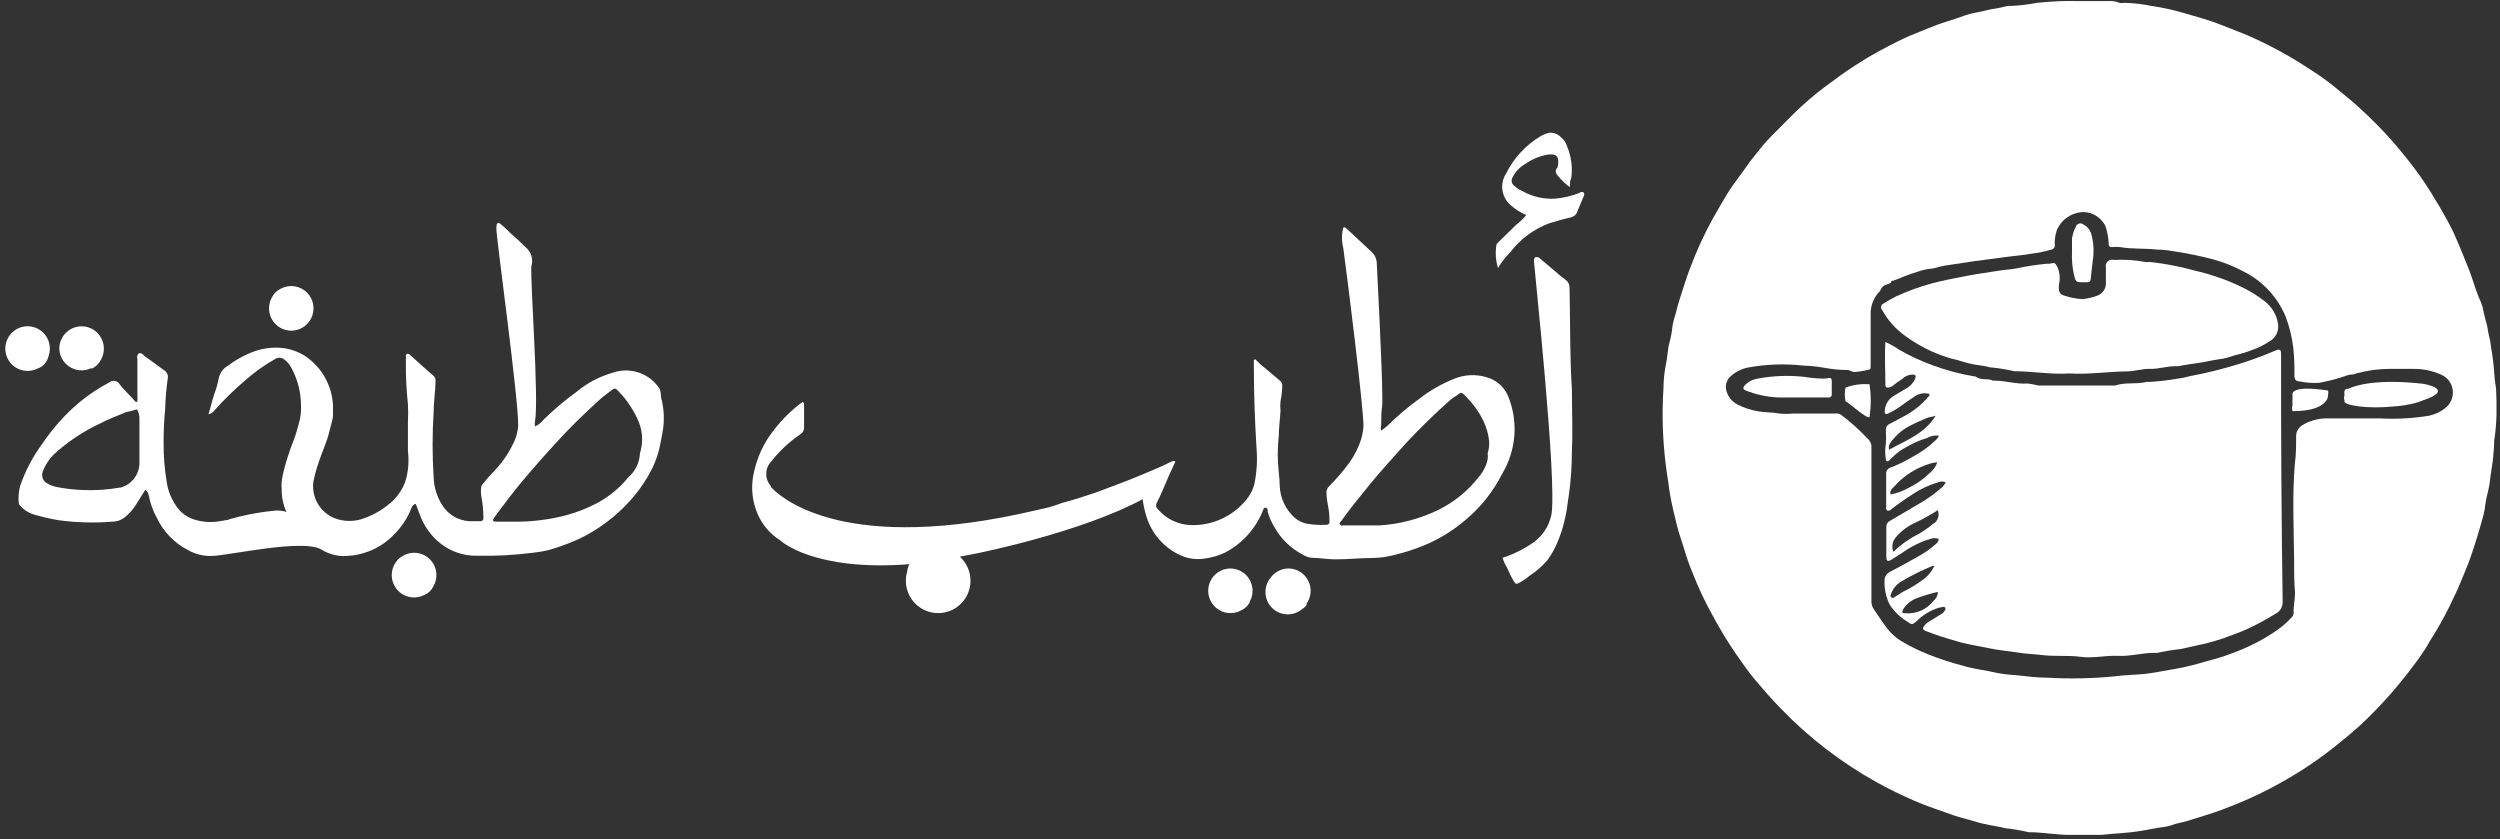 <?xml version="1.0" encoding="UTF-8" standalone="no"?>
<svg width="271px" height="91px" viewBox="0 0 271 91" version="1.1" xmlns="http://www.w3.org/2000/svg" xmlns:xlink="http://www.w3.org/1999/xlink">
    <rect x="0" y="0" width="271" height="91" fill="#333333" stroke="none"/>
    <!-- Generator: Sketch 41.2 (35397) - http://www.bohemiancoding.com/sketch -->
    <title>logo-atyabtabkha copy</title>
    <desc>Created with Sketch.</desc>
    <defs></defs>
    <g id="diwanee-corp-" stroke="none" stroke-width="1" fill="none" fill-rule="evenodd">
        <g id="Desktop-HD-Copy" transform="translate(-586, -2789)" fill="#FFFFFF">
            <g id="logo-atyabtabkha-copy" transform="translate(586, 2789)">
                <g id="Calque_1">
                    <path d="M270.575,42.133 C270.473,41.569 270.405,41 270.371,40.429 C270.311,39.497 270.197,38.57 270.031,37.652 C269.999,37.231 269.924,36.814 269.81,36.408 C269.674,35.914 269.657,35.386 269.504,34.926 C269.351,34.466 269.232,33.819 269.096,33.222 C268.971,32.845 268.823,32.475 268.654,32.115 C268.28,31.195 268.025,30.224 267.668,29.304 C267.124,27.924 266.563,26.544 265.968,25.215 C265.492,24.244 264.982,23.307 264.438,22.387 C263.894,21.467 263.095,20.155 262.347,19.099 C261.599,18.042 260.443,16.577 259.406,15.384 C258.293,14.123 257.113,12.923 255.87,11.79 C255.156,11.108 254.374,10.495 253.609,9.864 C252.858,9.228 252.075,8.631 251.263,8.076 C250.192,7.377 249.138,6.679 248.033,6.048 C246.72,5.293 245.37,4.605 243.987,3.987 C242.899,3.51 241.777,3.101 240.672,2.658 C239.567,2.215 238.071,1.789 236.745,1.414 C235.597,1.077 234.427,0.82 233.243,0.647 C232.263,0.445 231.268,0.331 230.268,0.307 C230.1,0.348 229.926,0.348 229.758,0.307 C229.365,0.145 228.94,0.081 228.517,0.119 L225.457,0.119 C223.908,0.079 222.357,0.141 220.816,0.307 C219.857,0.495 218.885,0.609 217.909,0.647 C217.808,0.632 217.704,0.632 217.603,0.647 C216.994,0.812 216.375,0.937 215.75,1.022 C215.206,1.141 214.645,1.295 214.05,1.397 C213.68,1.463 213.316,1.56 212.962,1.687 C211.755,2.147 210.497,2.453 209.307,2.947 C208.525,3.288 207.709,3.578 206.927,3.919 C206.145,4.259 205.346,4.668 204.564,5.077 C203.374,5.69 202.201,6.372 201.079,7.104 C199.957,7.837 198.937,8.57 197.9,9.353 C196.702,10.246 195.566,11.219 194.5,12.267 C193.837,12.948 193.157,13.596 192.494,14.277 C191.889,14.86 191.322,15.48 190.794,16.134 C190.301,16.781 189.757,17.395 189.298,18.076 C188.839,18.758 188.142,19.627 187.598,20.444 C187.054,21.262 186.714,21.91 186.272,22.642 C185.299,24.281 184.447,25.99 183.722,27.753 C183.314,28.741 182.94,29.73 182.617,30.752 C182.294,31.774 181.903,32.881 181.648,33.972 C181.504,34.395 181.39,34.827 181.308,35.267 C181.249,35.9 181.136,36.527 180.968,37.141 C180.764,37.907 180.764,38.691 180.594,39.458 C180.42,40.31 180.329,41.177 180.322,42.047 C180.113,45.256 180.256,48.478 180.747,51.656 C180.866,52.304 180.917,52.968 181.036,53.616 C181.223,54.706 181.495,55.779 181.75,56.836 C182.005,57.892 182.362,58.812 182.651,59.8 C182.913,60.662 183.219,61.509 183.569,62.339 C184.151,63.806 184.827,65.234 185.592,66.615 C186.398,68.129 187.29,69.597 188.261,71.01 C188.89,71.896 189.519,72.816 190.216,73.651 C190.913,74.486 192.052,75.798 193.038,76.803 C196.085,79.968 199.586,82.661 203.425,84.793 C204.768,85.543 206.145,86.207 207.556,86.821 C208.27,87.127 208.984,87.4 209.715,87.656 L211.84,88.405 C212.52,88.644 213.234,88.78 213.914,89.001 C214.472,89.178 215.039,89.32 215.614,89.427 C216.209,89.547 216.838,89.632 217.399,89.785 C218.241,89.87 219.076,90.013 219.898,90.211 C221.598,90.211 223.111,90.552 224.726,90.501 L227.786,90.501 C229.231,90.33 230.71,90.313 232.138,90.058 L234.127,89.7 C234.548,89.666 234.964,89.586 235.368,89.461 C235.946,89.223 236.541,89.172 237.068,89.001 C238.071,88.695 239.091,88.388 240.094,88.047 C241.097,87.707 242.542,87.127 243.749,86.599 C245.282,85.912 246.774,85.138 248.22,84.282 C249.95,83.269 251.604,82.131 253.167,80.875 C254.034,80.176 254.867,79.495 255.734,78.728 C257.658,76.941 259.432,74.998 261.038,72.919 C261.871,71.828 262.738,70.721 263.384,69.511 C264.17,68.293 264.886,67.03 265.526,65.729 C265.934,64.86 266.359,64.025 266.733,63.105 C267.107,62.185 267.498,61.299 267.821,60.362 C268.263,59.084 268.671,57.79 269.028,56.478 C269.169,56.038 269.277,55.588 269.351,55.132 C269.423,54.499 269.542,53.873 269.708,53.258 C269.912,52.474 269.929,51.673 270.082,50.873 C270.251,49.847 270.347,48.811 270.371,47.772 C270.677,45.847 270.66,44.041 270.575,42.133 L270.575,42.133 Z M265.016,44.279 C264.514,44.662 263.933,44.93 263.316,45.063 C261.553,45.354 259.763,45.451 257.978,45.353 L252.096,45.353 C251.221,45.374 250.366,45.62 249.614,46.068 C249.176,46.305 248.902,46.762 248.9,47.261 C248.9,48.266 248.9,49.271 248.764,50.259 C248.475,53.667 248.645,57.074 248.679,60.481 C248.679,61.759 248.679,63.037 248.781,64.298 C248.781,65.03 248.594,65.729 248.628,66.461 C248.617,66.651 248.532,66.829 248.39,66.956 C247.772,67.608 247.076,68.181 246.316,68.659 C245.437,69.228 244.517,69.73 243.562,70.159 C242.797,70.516 242.015,70.789 241.233,71.079 C240.451,71.368 239.244,71.641 238.258,71.947 C237.218,72.237 236.162,72.464 235.096,72.629 C234.229,72.782 233.396,72.953 232.461,73.055 C231.526,73.157 230.336,73.157 229.299,73.31 C226.864,73.55 224.415,73.601 221.972,73.464 C220.816,73.464 219.643,73.31 218.572,73.191 C217.882,73.157 217.195,73.078 216.515,72.953 C215.274,72.646 213.999,72.544 212.792,72.169 C211.487,71.827 210.204,71.406 208.95,70.908 C207.945,70.501 206.974,70.017 206.043,69.46 C205.469,69.096 204.963,68.635 204.547,68.097 C204.037,67.433 203.595,66.717 203.119,66.036 C202.939,65.777 202.849,65.465 202.864,65.15 L202.864,61.112 L202.864,48.3 C202.805,47.962 202.624,47.659 202.354,47.448 C201.496,46.542 200.564,45.71 199.566,44.961 C199.37,44.834 199.133,44.785 198.903,44.824 L194.432,44.824 C193.901,44.877 193.365,44.877 192.834,44.824 C192.086,44.671 191.304,44.722 190.573,44.586 C189.785,44.456 189.022,44.203 188.312,43.836 C187.69,43.503 187.248,42.91 187.105,42.218 C187.007,41.658 187.222,41.089 187.666,40.736 C188.191,40.273 188.831,39.961 189.519,39.833 C191.488,39.476 193.498,39.408 195.486,39.628 C196.25,39.654 197.011,39.734 197.764,39.867 C198.577,40.022 199.402,40.102 200.229,40.105 C200.518,40.105 200.722,40.31 201.011,40.327 C201.539,40.289 202.062,40.204 202.575,40.071 C202.779,40.071 202.762,39.884 202.779,39.73 L202.779,37.43 L202.779,34.023 C202.764,33.08 203.14,32.174 203.816,31.519 C203.934,31.133 204.267,30.853 204.666,30.803 L204.972,30.65 C204.97,30.581 205,30.515 205.054,30.472 C205.107,30.428 205.177,30.412 205.244,30.428 C206.077,30.104 206.944,29.73 207.76,29.491 C208.218,29.327 208.69,29.208 209.171,29.133 C209.698,29.133 210.191,28.895 210.718,28.81 L213.982,28.316 L217.076,27.907 C218.13,27.753 219.184,27.685 220.221,27.498 C220.97,27.41 221.709,27.256 222.431,27.038 C222.639,26.98 222.771,26.775 222.737,26.561 C222.706,25.981 222.793,25.402 222.992,24.857 C223.474,23.831 224.452,23.128 225.576,23 C226.472,22.92 227.347,23.298 227.905,24.005 C228.117,24.242 228.263,24.529 228.33,24.84 C228.474,25.351 228.559,25.877 228.585,26.407 C228.557,26.513 228.587,26.625 228.664,26.703 C228.742,26.78 228.854,26.81 228.959,26.782 C229.236,26.757 229.515,26.757 229.792,26.782 C231.135,27.021 232.495,26.901 233.838,27.055 C234.552,27.055 235.283,27.174 235.98,27.293 C237.273,27.495 238.556,27.763 239.822,28.094 C241.003,28.41 242.144,28.862 243.222,29.44 C245.268,30.468 246.878,32.197 247.761,34.313 C248.177,35.41 248.456,36.554 248.594,37.72 C248.695,38.693 248.735,39.672 248.713,40.65 C248.713,41.076 248.798,41.298 249.189,41.332 C249.909,41.485 250.647,41.542 251.382,41.502 C252.462,41.303 253.525,41.018 254.561,40.65 C254.833,40.565 255.105,40.65 255.377,40.497 C256.561,40.164 257.785,39.992 259.015,39.986 L261.701,39.986 C262.696,39.989 263.68,40.198 264.591,40.599 C265.302,40.894 265.796,41.552 265.881,42.318 C265.966,43.084 265.628,43.836 264.999,44.279 L265.016,44.279 Z" id="Shape"></path>
                    <path d="M71.539,42.201 C70.464,40.485 68.351,39.736 66.439,40.395 C64.987,40.807 63.637,41.521 62.478,42.49 C61.207,43.408 60.007,44.422 58.891,45.523 C58.656,45.83 58.346,46.071 57.99,46.221 C57.961,46.047 57.961,45.868 57.99,45.693 C58.432,43.274 57.48,30.718 57.599,28.844 C57.808,28.185 57.638,27.465 57.157,26.97 L57.055,26.867 C56.613,26.476 56.222,26.033 55.763,25.658 C55.304,25.283 54.794,24.687 54.25,24.278 L54.25,24.278 C54.206,24.23 54.154,24.19 54.097,24.159 L54.097,24.159 C53.961,24.159 53.791,24.159 53.808,24.806 C53.808,25.879 56.239,43.427 56.171,46.187 C56.127,46.702 56.006,47.207 55.814,47.687 C55.284,48.915 54.542,50.04 53.621,51.009 C53.15,51.482 52.707,51.983 52.295,52.508 C52.212,52.596 52.163,52.711 52.159,52.832 C52.118,53.126 52.118,53.424 52.159,53.718 C52.319,54.491 52.399,55.279 52.397,56.069 C52.431,56.186 52.4,56.312 52.316,56.4 C52.232,56.488 52.107,56.524 51.989,56.495 L50.833,56.495 C49.661,56.413 48.596,55.782 47.96,54.791 C47.37,53.881 47.041,52.826 47.008,51.741 C46.855,49.382 46.855,47.014 47.008,44.654 C47.008,43.547 47.195,42.456 47.212,41.349 C47.25,41.12 47.167,40.887 46.991,40.736 C46.124,40.003 45.291,39.219 44.441,38.47 C44.358,38.371 44.225,38.33 44.101,38.367 C44.009,38.425 43.967,38.536 43.999,38.64 L43.999,39.219 C43.981,40.75 44.054,42.28 44.22,43.802 C44.256,44.46 44.256,45.12 44.22,45.779 L44.22,48.913 C44.364,50.059 44.253,51.223 43.897,52.321 C43.618,53.03 43.196,53.674 42.656,54.212 C41.774,55.06 40.727,55.716 39.579,56.137 C38.49,56.584 37.268,56.584 36.179,56.137 C34.657,55.475 33.756,53.884 33.969,52.236 C34.109,51.512 34.302,50.801 34.547,50.106 C34.904,48.981 35.448,47.925 35.72,46.699 C35.839,46.187 36.009,45.693 36.094,45.182 L36.094,44.927 L36.094,44.739 L36.094,44.739 L36.094,44.603 L36.094,44.603 C36.216,42.16 35.022,39.839 32.966,38.521 L32.966,38.521 C32.327,38.141 31.624,37.881 30.892,37.754 C29.524,37.559 28.128,37.773 26.88,38.367 C26.119,38.702 25.4,39.125 24.738,39.628 C24.22,39.908 23.848,40.399 23.718,40.974 C23.61,41.555 23.45,42.125 23.242,42.678 C22.987,43.41 22.834,44.177 22.596,44.91 C22.866,44.855 23.104,44.696 23.259,44.467 C24.316,43.288 25.452,42.184 26.659,41.161 C27.629,40.313 28.683,39.565 29.804,38.93 C30.143,38.695 30.602,38.738 30.892,39.032 C31.136,39.226 31.343,39.463 31.504,39.73 C32.219,40.982 32.605,42.395 32.626,43.836 C32.664,44.408 32.618,44.982 32.49,45.54 C32.269,46.358 32.048,47.244 31.742,47.959 C31.358,48.944 31.034,49.951 30.773,50.975 C30.664,51.377 30.585,51.787 30.535,52.201 L30.535,52.201 C30.508,52.473 30.508,52.747 30.535,53.019 C30.52,53.87 30.694,54.714 31.045,55.49 C30.628,55.358 30.188,55.312 29.753,55.353 L29.753,55.353 C28.067,55.52 26.4,55.84 24.772,56.307 L24.942,56.307 L23.769,56.512 C22.889,56.654 21.989,56.595 21.134,56.341 C20.48,56.155 19.892,55.789 19.434,55.285 C18.66,54.361 18.175,53.23 18.04,52.031 C17.834,50.747 17.732,49.448 17.734,48.147 C17.725,46.872 17.782,45.599 17.904,44.33 C17.932,43.247 18.022,42.166 18.176,41.093 C18.283,40.691 18.09,40.27 17.717,40.088 C17.02,39.577 16.323,39.049 15.609,38.555 C15.503,38.368 15.296,38.261 15.082,38.282 C14.881,38.423 14.803,38.684 14.895,38.913 L14.895,42.882 C14.91,43.052 14.91,43.223 14.895,43.393 C14.895,43.615 14.725,43.649 14.555,43.393 C14.045,42.814 13.467,42.303 12.991,41.69 C12.886,41.485 12.692,41.34 12.467,41.297 C12.241,41.254 12.008,41.317 11.835,41.468 C10.44,42.198 9.144,43.103 7.976,44.16 C6.691,45.339 5.55,46.665 4.576,48.113 C3.55,49.504 2.742,51.043 2.179,52.679 C2.029,53.274 1.977,53.89 2.026,54.501 C2.039,54.627 2.1,54.743 2.196,54.825 C2.566,55.256 3.049,55.575 3.59,55.745 C4.499,56.019 5.425,56.236 6.361,56.393 C8.299,56.653 10.26,56.705 12.209,56.546 C12.655,56.541 13.088,56.398 13.45,56.137 C14.004,55.707 14.471,55.175 14.827,54.57 C15.116,54.076 15.439,53.599 15.762,53.087 C15.965,53.254 16.098,53.491 16.136,53.752 C16.294,54.575 16.581,55.369 16.986,56.103 C17.697,57.624 18.893,58.865 20.386,59.63 C21.181,60.084 22.089,60.303 23.004,60.26 L23.004,60.26 C24.619,60.26 33.017,58.318 34.904,59.613 C35.833,60.171 36.927,60.388 37.998,60.226 L38.117,60.226 C38.614,60.167 39.104,60.059 39.579,59.902 L39.579,59.902 C40.803,59.518 41.905,58.819 42.775,57.875 C43.576,57.07 44.201,56.107 44.611,55.047 C44.667,54.827 44.847,54.66 45.07,54.621 C45.257,55.115 45.427,55.592 45.614,56.052 C45.996,56.994 46.576,57.842 47.314,58.539 C48.518,59.682 50.128,60.295 51.785,60.243 C53.785,60.281 55.785,60.172 57.769,59.919 C58.342,59.861 58.91,59.765 59.469,59.63 C60.633,59.298 61.77,58.876 62.869,58.369 C64.574,57.539 66.136,56.441 67.493,55.115 C68.617,54.033 69.579,52.793 70.349,51.435 C70.823,50.619 71.183,49.742 71.42,48.828 C71.59,48.198 71.675,47.533 71.811,46.903 C72.052,45.63 71.999,44.319 71.658,43.07 C71.656,42.776 71.616,42.484 71.539,42.201 L71.539,42.201 Z M13.025,52.849 C11.712,53.082 10.379,53.173 9.047,53.121 C8.053,53.09 7.064,52.976 6.089,52.781 C5.76,52.713 5.444,52.592 5.154,52.423 C4.66,52.185 4.437,51.603 4.644,51.094 C4.902,50.419 5.296,49.805 5.8,49.288 C7.315,47.897 9.036,46.748 10.9,45.881 C11.801,45.404 12.753,45.063 13.688,44.671 C14.024,44.616 14.354,44.53 14.674,44.416 C14.81,44.33 14.895,44.416 14.963,44.586 C15.073,44.862 15.125,45.158 15.116,45.455 L15.116,47.942 L15.116,47.942 L15.116,50.242 C15.085,51.488 14.23,52.561 13.025,52.866 L13.025,52.849 Z M69.363,49.152 C69.357,49.191 69.357,49.232 69.363,49.271 C69.288,50.221 68.842,51.103 68.122,51.724 C67.186,52.879 66.03,53.834 64.722,54.536 C63.684,55.085 62.59,55.519 61.458,55.83 C59.49,56.353 57.458,56.594 55.423,56.546 L53.723,56.546 C53.434,56.546 53.366,56.427 53.519,56.188 C53.672,55.95 54.165,55.302 54.488,54.876 C56.188,52.559 58.126,50.361 60.081,48.215 C61.611,46.511 63.26,44.91 64.943,43.376 C65.351,43.001 65.81,42.678 66.252,42.337 C66.694,41.996 66.728,42.099 67.051,42.422 C68.009,43.401 68.766,44.559 69.278,45.83 C69.685,46.895 69.716,48.067 69.363,49.152 L69.363,49.152 Z" id="Shape"></path>
                    <path d="M170.139,31.229 C170.155,30.863 169.982,30.515 169.68,30.309 C169.296,30.028 168.927,29.727 168.575,29.406 C167.997,28.895 167.368,28.401 166.773,27.89 L166.637,27.89 C166.637,27.89 166.263,27.719 166.28,28.316 C166.297,28.912 168.83,52.372 168.167,55.83 C168.091,56.169 167.983,56.5 167.844,56.819 C167.496,57.589 166.958,58.257 166.28,58.761 C165.24,59.499 164.093,60.074 162.88,60.464 C162.998,60.847 163.164,61.213 163.373,61.555 C163.574,62.055 163.813,62.539 164.087,63.003 C164.342,63.344 164.325,63.344 164.699,63.173 C165.086,62.96 165.45,62.709 165.787,62.424 C166.514,61.949 167.172,61.376 167.742,60.72 C168.127,60.187 168.457,59.616 168.728,59.016 C169.172,58.017 169.503,56.972 169.714,55.899 C169.884,55.166 169.935,54.382 170.071,53.633 C170.283,52.074 170.391,50.503 170.394,48.93 C170.496,46.699 170.394,44.467 170.394,42.235 C170.156,38.521 170.224,34.875 170.139,31.229 L170.139,31.229 Z" id="Shape"></path>
                    <path d="M171.363,20.819 C171.303,20.848 171.246,20.882 171.193,20.921 C170.343,21.254 169.45,21.46 168.541,21.535 C167.307,21.601 166.08,21.312 165.005,20.7 C164.662,20.558 164.35,20.349 164.087,20.087 C163.848,19.877 163.791,19.527 163.951,19.252 C164.262,18.607 164.767,18.076 165.396,17.736 C166.1,17.247 166.9,16.916 167.742,16.764 C168.966,16.594 169.017,17.173 168.847,18.127 C168.422,18.587 168.728,18.894 169.034,19.235 C169.371,19.63 169.753,19.985 170.173,20.291 C170.173,19.916 170.173,19.593 170.326,19.303 C170.483,18.148 170.33,16.972 169.884,15.896 C169.766,15.485 169.522,15.121 169.187,14.856 C168.862,14.515 168.397,14.345 167.929,14.396 C167.6,14.471 167.284,14.598 166.994,14.771 C165.381,15.731 164.082,17.14 163.254,18.826 C162.548,19.926 162.758,21.38 163.747,22.233 C164.247,22.687 164.822,23.05 165.447,23.307 C165.128,23.701 164.762,24.056 164.359,24.363 L162.234,26.441 C162.069,27.31 162.122,28.205 162.387,29.048 C162.755,28.426 163.201,27.854 163.713,27.344 C164.792,25.919 166.255,24.831 167.929,24.21 C168.694,23.988 169.459,23.733 170.224,23.579 C170.57,23.523 170.858,23.281 170.972,22.949 C171.21,22.387 171.448,21.841 171.686,21.245 C171.746,21.134 171.746,20.999 171.686,20.887 C171.596,20.813 171.475,20.788 171.363,20.819 L171.363,20.819 Z" id="Shape"></path>
                    <path d="M247.268,38.742 L247.268,38.35 C247.268,37.89 247.098,37.805 246.673,37.993 C245.265,38.599 243.824,39.122 242.355,39.56 C240.734,40.05 239.088,40.453 237.425,40.77 C236.917,40.905 236.4,41.008 235.878,41.076 C234.916,41.24 233.945,41.348 232.971,41.4 C232.87,41.384 232.766,41.384 232.665,41.4 C231.577,41.69 230.421,41.4 229.265,41.792 L220.969,41.792 C220.582,41.697 220.191,41.623 219.796,41.57 C218.606,41.673 217.433,41.264 216.243,41.264 L216.056,41.264 C215.461,40.974 214.73,41.264 214.152,40.821 C212.562,40.57 211.002,40.159 209.494,39.594 C208.226,39.14 207.003,38.57 205.839,37.89 C205.379,37.572 204.889,37.298 204.377,37.073 L204.377,37.073 C204.275,38.623 204.377,40.19 204.377,41.741 C204.368,41.825 204.402,41.908 204.466,41.963 C204.531,42.018 204.619,42.036 204.7,42.013 C204.887,41.989 205.064,41.912 205.21,41.792 C205.517,41.538 205.841,41.305 206.179,41.093 C206.483,40.791 206.89,40.614 207.318,40.599 C207.658,40.599 207.709,40.719 207.607,41.059 C207.372,41.562 206.969,41.966 206.468,42.201 C206.043,42.473 205.601,42.712 205.176,42.984 C204.614,43.365 204.286,44.009 204.309,44.688 C204.302,44.743 204.322,44.797 204.363,44.834 C204.403,44.872 204.459,44.887 204.513,44.876 C204.617,44.858 204.716,44.817 204.802,44.756 C205.754,44.33 206.502,43.632 207.437,43.053 C207.916,42.671 208.546,42.539 209.137,42.695 C209.178,42.835 209.114,42.985 208.984,43.053 C208.287,43.87 207.446,44.552 206.502,45.063 C205.941,45.387 205.363,45.659 204.802,45.966 C204.547,46.082 204.395,46.351 204.428,46.63 C204.461,47.118 204.461,47.608 204.428,48.096 C204.333,48.659 204.333,49.235 204.428,49.799 C204.428,50.021 204.615,50.072 204.785,49.919 L205.057,49.646 C205.553,49.142 206.127,48.722 206.757,48.402 C207.427,48.014 208.14,47.705 208.882,47.482 C209.272,47.254 209.727,47.164 210.174,47.227 C210.106,47.404 209.995,47.562 209.851,47.687 C209.081,48.436 208.204,49.068 207.25,49.561 C206.514,50.004 205.74,50.38 204.938,50.685 C204.626,50.775 204.424,51.078 204.462,51.401 L204.462,54.927 C204.414,55.072 204.454,55.231 204.564,55.336 C204.73,55.395 204.915,55.34 205.023,55.2 C205.816,54.587 206.627,54.019 207.454,53.496 C208.264,52.968 209.146,52.561 210.072,52.287 C210.342,52.165 210.652,52.165 210.922,52.287 C210.826,52.458 210.712,52.618 210.582,52.764 C209.908,53.369 209.179,53.911 208.406,54.382 L204.87,56.461 C204.615,56.58 204.46,56.844 204.479,57.125 L204.479,60.328 C204.479,60.856 204.632,60.924 205.091,60.635 L206.366,59.817 C207.241,59.198 208.212,58.726 209.239,58.42 C209.536,58.312 209.86,58.312 210.157,58.42 C210.144,58.639 210.031,58.84 209.851,58.965 C209.331,59.435 208.761,59.847 208.151,60.192 C207.063,60.822 205.958,61.419 204.853,61.998 C204.543,62.144 204.33,62.44 204.292,62.781 C204.226,63.754 204.425,64.726 204.87,65.593 C205.367,66.325 206.017,66.941 206.774,67.399 C207.25,67.739 207.267,67.722 207.692,67.399 C208.39,66.685 209.255,66.158 210.208,65.865 C210.429,65.865 210.718,65.678 210.854,65.865 C210.99,66.053 210.718,66.325 210.565,66.496 C210.512,66.531 210.455,66.56 210.395,66.581 C209.987,66.836 209.596,67.109 209.171,67.33 C208.932,67.468 208.723,67.654 208.559,67.876 C208.372,68.114 208.44,68.267 208.712,68.387 C209.776,68.799 210.859,69.157 211.959,69.46 C213.098,69.835 214.305,69.988 215.478,70.244 C216.651,70.499 217.722,70.567 218.878,70.755 C219.711,70.891 220.578,70.908 221.394,71.01 C222.754,71.181 224.148,71.01 225.525,71.198 C226.902,71.385 228.245,71.027 229.605,71.096 C230.965,71.164 232.291,70.738 233.651,70.772 L233.838,70.772 C234.663,70.59 235.497,70.454 236.337,70.363 L238.122,69.971 C239.071,69.775 240.007,69.525 240.927,69.221 C241.777,68.915 242.627,68.608 243.46,68.25 C244.555,67.751 245.617,67.182 246.639,66.547 C247.161,66.302 247.478,65.76 247.438,65.184 C247.313,56.518 247.257,47.704 247.268,38.742 L247.268,38.742 Z M204.768,48.76 C204.699,48.435 204.794,48.097 205.023,47.857 C205.555,47.138 206.248,46.555 207.046,46.153 C207.624,45.83 208.253,45.591 208.848,45.319 C209.171,45.165 209.528,45.216 209.834,45.046 C208.678,46.988 206.638,47.721 204.751,48.76 L204.768,48.76 Z M209.154,51.299 C208.51,51.928 207.769,52.452 206.961,52.849 C206.342,53.204 205.671,53.457 204.972,53.599 C204.802,53.462 204.972,53.036 205.278,52.798 C206.349,51.565 207.755,50.671 209.324,50.225 C209.545,50.16 209.774,50.126 210.004,50.123 C209.839,50.588 209.544,50.997 209.154,51.299 L209.154,51.299 Z M205.295,64.775 C205.205,64.831 205.089,64.821 205.01,64.75 C204.931,64.679 204.909,64.564 204.955,64.468 C205.145,63.88 205.536,63.379 206.06,63.054 C207.153,62.409 208.289,61.84 209.46,61.35 C209.533,61.336 209.608,61.336 209.681,61.35 C209.444,61.864 209.095,62.318 208.661,62.679 C207.884,63.276 207.046,63.79 206.162,64.213 L205.295,64.775 Z M209.596,65.133 C208.865,66.066 207.717,66.572 206.536,66.479 C206.162,66.479 206.128,66.359 206.332,66.001 C206.698,65.44 207.244,65.02 207.879,64.809 C208.595,64.544 209.327,64.328 210.072,64.161 C210.06,64.539 209.887,64.893 209.596,65.133 L209.596,65.133 Z M209.596,56.733 C209.072,57.189 208.502,57.588 207.896,57.926 C206.92,58.415 206.025,59.053 205.244,59.817 C205.022,59.272 205.135,58.648 205.533,58.216 C206.126,57.522 206.871,56.974 207.709,56.614 C208.521,56.233 209.305,55.794 210.055,55.302 C210.26,55.813 210.1,56.398 209.664,56.733 L209.596,56.733 Z" id="Shape"></path>
                    <path d="M206.519,36.408 C207.926,37.443 209.494,38.238 211.16,38.759 C211.5,38.879 211.857,38.93 212.197,39.032 C212.537,39.134 213.268,39.373 213.897,39.492 C214.526,39.611 215.121,39.645 215.699,39.816 C216.586,39.893 217.467,40.036 218.334,40.241 C220.323,40.241 222.312,40.616 224.318,40.48 C226.409,40.616 228.466,40.276 230.557,40.259 C231.407,40.259 232.257,39.952 233.09,39.986 C233.923,40.02 234.926,39.679 235.861,39.696 C235.963,39.706 236.065,39.706 236.167,39.696 C236.881,39.543 237.612,39.441 238.343,39.339 C239.074,39.236 239.72,39.066 240.417,38.964 C240.816,38.927 241.209,38.847 241.59,38.725 C242.338,38.453 243.137,38.333 243.885,38.027 C244.727,37.756 245.524,37.36 246.248,36.851 C246.797,36.426 247.06,35.728 246.928,35.045 C246.769,34.076 246.238,33.208 245.449,32.626 C244.656,32.007 243.795,31.481 242.882,31.059 C242.067,30.662 241.226,30.321 240.366,30.036 C239.754,29.814 239.129,29.626 238.496,29.474 C237.612,29.287 236.796,28.997 235.861,28.844 C234.934,28.649 233.998,28.501 233.056,28.401 C232.886,28.416 232.716,28.416 232.546,28.401 C231.427,28.183 230.284,28.108 229.146,28.179 C228.91,28.103 228.652,28.162 228.472,28.332 C228.291,28.502 228.218,28.757 228.279,28.997 L228.279,30.599 C228.337,31.274 227.909,31.895 227.259,32.081 C226.766,32.26 226.251,32.374 225.729,32.421 C225.123,32.388 224.523,32.279 223.944,32.098 C223.213,31.927 223.111,31.604 223.196,30.82 C223.339,30.193 223.28,29.537 223.026,28.946 C222.771,28.486 222.72,28.435 222.21,28.588 L221.904,28.588 C220.813,28.687 219.728,28.852 218.657,29.082 C218.028,29.219 217.365,29.219 216.719,29.338 C215.597,29.525 214.475,29.661 213.319,29.883 C212.163,30.104 210.667,30.377 209.358,30.735 C208.059,31.09 206.791,31.552 205.567,32.115 C205.081,32.354 204.61,32.621 204.156,32.916 C204.03,32.972 203.939,33.086 203.912,33.221 C203.885,33.356 203.925,33.497 204.02,33.597 C204.633,34.709 205.487,35.67 206.519,36.408 L206.519,36.408 Z" id="Shape"></path>
                    <path d="M197.985,41.025 C197.713,41.044 197.441,41.044 197.169,41.025 C196.599,40.998 196.031,40.936 195.469,40.838 C193.819,40.669 192.153,40.738 190.522,41.042 C189.982,41.128 189.485,41.392 189.111,41.792 C188.907,42.047 188.941,42.201 189.213,42.32 C190.367,42.782 191.592,43.042 192.834,43.087 L195.197,43.087 L198.138,43.087 C198.251,43.118 198.373,43.089 198.459,43.009 C198.546,42.929 198.585,42.811 198.563,42.695 L198.563,41.349 C198.563,40.906 198.376,40.923 197.985,41.025 L197.985,41.025 Z" id="Shape"></path>
                    <path d="M224.794,29.679 C225.032,30.564 224.947,30.599 225.865,30.599 L226.001,30.599 C226.579,30.599 226.613,30.599 226.664,29.985 C226.715,29.372 226.783,28.895 226.851,28.281 C227.012,27.293 226.954,26.281 226.681,25.317 C226.54,24.888 226.234,24.532 225.831,24.329 C225.696,24.219 225.514,24.186 225.348,24.241 C225.183,24.296 225.057,24.432 225.015,24.601 C224.807,24.989 224.669,25.41 224.607,25.845 L224.607,27.31 C224.57,28.104 224.632,28.9 224.794,29.679 L224.794,29.679 Z" id="Shape"></path>
                    <path d="M200.059,42.013 C199.948,42.507 199.948,43.019 200.059,43.513 C200.28,43.513 202.32,45.438 202.66,45.216 C202.831,44.036 202.831,42.836 202.66,41.656 C201.777,41.584 200.89,41.706 200.059,42.013 L200.059,42.013 Z" id="Shape"></path>
                    <path d="M252.368,42.337 C248.084,41.673 248.509,42.814 248.509,42.814 L248.509,42.814 L248.509,42.967 L248.509,43.155 L248.509,43.155 C248.496,43.41 248.496,43.666 248.509,43.921 C248.444,44.132 248.444,44.358 248.509,44.569 C250.719,44.569 251.688,44.041 252.096,43.513 C252.262,43.339 252.354,43.106 252.351,42.865 C252.393,42.692 252.399,42.512 252.368,42.337 L252.368,42.337 Z" id="Shape"></path>
                    <path d="M262.67,41.604 C257.672,41.042 255.36,41.758 254.527,42.15 C254.361,42.122 254.198,42.214 254.136,42.371 L254.136,42.371 C254.123,42.507 254.123,42.644 254.136,42.78 C254.136,42.78 254.136,42.78 254.136,42.899 C254.068,43.045 254.068,43.213 254.136,43.359 L254.136,43.513 C254.136,43.956 256.703,44.347 259.474,44.058 C260.249,44.012 261.017,43.892 261.769,43.7 C262.059,43.625 262.343,43.528 262.619,43.41 L262.619,43.41 C266.308,42.184 262.67,41.604 262.67,41.604 L262.67,41.604 Z" id="Shape"></path>
                    <path d="M163.441,42.848 L163.441,42.848 C162.992,41.865 162.123,41.139 161.078,40.872 C159.958,40.546 158.76,40.606 157.678,41.042 C156.299,41.586 155.005,42.327 153.836,43.24 C152.631,44.111 151.494,45.074 150.436,46.119 C150.211,46.323 149.972,46.511 149.722,46.681 C149.663,46.481 149.663,46.268 149.722,46.068 C149.722,45.336 149.722,44.603 149.841,43.87 L149.841,43.87 L149.841,43.513 L149.841,43.07 C149.841,39.764 149.263,29.287 149.246,28.588 C149.249,28.152 149.085,27.731 148.787,27.413 L148.787,27.413 L148.685,27.31 L145.982,24.789 C145.948,24.749 145.908,24.714 145.863,24.687 C145.791,24.62 145.68,24.62 145.608,24.687 L145.608,24.687 C145.427,25.402 145.427,26.152 145.608,26.867 C146.033,29.883 147.818,44.279 147.801,46.17 C147.775,46.626 147.701,47.077 147.58,47.516 C147.293,48.441 146.863,49.315 146.305,50.106 C145.624,51.036 144.874,51.913 144.061,52.73 C143.875,52.899 143.775,53.143 143.789,53.394 C143.806,53.904 143.868,54.412 143.976,54.91 C144.074,55.433 144.12,55.963 144.112,56.495 C144.137,56.601 144.106,56.713 144.031,56.792 C143.955,56.871 143.845,56.907 143.738,56.887 C143.039,56.928 142.337,56.888 141.647,56.767 C141.146,56.667 140.681,56.431 140.304,56.086 C139.345,55.207 138.776,53.98 138.723,52.679 C138.715,52.189 138.681,51.7 138.621,51.213 C138.469,49.9 138.469,48.574 138.621,47.261 C138.621,46.358 138.757,45.438 138.808,44.518 C138.768,44.178 138.768,43.835 138.808,43.496 C138.925,42.935 138.988,42.364 138.995,41.792 C139.016,41.582 138.917,41.378 138.74,41.264 C138.043,40.684 137.38,40.088 136.7,39.56 L136.054,38.93 C136.001,38.96 135.955,39 135.918,39.049 L135.918,39.628 C135.918,42.61 136.02,45.591 136.207,48.573 C136.317,49.883 136.237,51.203 135.969,52.491 C135.841,52.979 135.628,53.44 135.34,53.854 C133.896,55.841 131.569,56.988 129.118,56.921 C127.736,56.886 126.433,56.267 125.531,55.217 C125.311,55.032 125.26,54.712 125.412,54.467 C125.888,53.564 126.245,52.61 126.653,51.69 C126.874,51.213 127.078,50.736 127.299,50.276 C127.299,50.191 127.469,50.106 127.384,50.004 C127.299,49.901 127.146,50.004 127.044,50.004 C126.517,50.259 125.99,50.532 125.446,50.753 C124.358,51.213 123.27,51.69 122.165,52.116 L119.411,53.156 C118.544,53.496 117.711,53.735 116.776,54.041 C115.841,54.348 115.28,54.433 114.549,54.723 C113.995,54.921 113.427,55.075 112.849,55.183 L112.356,55.302 L111.285,55.541 L110.435,55.728 C90.749,59.902 84.357,53.667 83.575,52.798 L83.575,52.696 C82.886,51.951 82.886,50.8 83.575,50.055 C84.469,48.908 85.536,47.908 86.737,47.09 C87.015,46.93 87.179,46.627 87.162,46.307 L87.162,43.939 C87.162,43.802 87.162,43.632 87.009,43.564 C85.873,44.387 84.86,45.368 84,46.477 C83.387,47.225 82.873,48.05 82.47,48.93 C82.123,49.712 81.861,50.529 81.688,51.367 C81.378,52.844 81.538,54.381 82.147,55.762 C82.662,56.929 83.515,57.915 84.595,58.59 L84.595,58.59 C84.595,58.59 88.165,61.998 98.756,61.146 L98.756,61.146 L98.586,61.146 C98.458,61.39 98.377,61.656 98.348,61.93 C97.842,63.595 98.631,65.381 100.201,66.125 C101.772,66.869 103.65,66.347 104.613,64.898 C105.576,63.449 105.333,61.511 104.043,60.345 L106.049,59.953 L106.049,59.953 C106.049,59.953 117.184,57.721 123.865,54.11 C123.937,54.686 124.057,55.256 124.222,55.813 C124.764,57.769 126.148,59.38 127.996,60.209 C128.807,60.569 129.704,60.688 130.58,60.55 C131.371,60.446 132.14,60.216 132.858,59.868 C133.615,59.467 134.308,58.956 134.915,58.352 C135.8,57.473 136.489,56.416 136.938,55.251 C136.953,55.147 137.025,55.061 137.125,55.03 C137.255,55.029 137.371,55.111 137.414,55.234 C137.419,55.314 137.419,55.393 137.414,55.473 C137.573,56.036 137.808,56.574 138.111,57.074 C138.815,58.368 139.886,59.423 141.188,60.107 C141.488,60.294 141.824,60.416 142.174,60.464 C143.041,60.464 143.874,60.635 144.775,60.635 C146.152,60.635 147.529,60.481 148.906,60.481 C149.711,60.46 150.51,60.34 151.286,60.124 C152.311,59.873 153.317,59.549 154.295,59.153 C155.966,58.469 157.516,57.52 158.885,56.341 C160.516,54.979 161.852,53.298 162.812,51.401 L162.812,51.401 C164.382,48.817 164.616,45.634 163.441,42.848 L163.441,42.848 Z M155.961,55.251 C153.947,56.239 151.757,56.818 149.518,56.955 L147.359,56.955 L145.574,56.955 C145.495,56.991 145.403,56.983 145.332,56.933 C145.261,56.882 145.222,56.798 145.23,56.711 C145.238,56.624 145.291,56.548 145.37,56.512 C146.339,55.132 147.41,53.837 148.464,52.542 C149.518,51.247 151.048,49.544 152.391,48.061 C153.942,46.39 155.576,44.798 157.287,43.291 C157.454,43.16 157.63,43.04 157.814,42.933 C158.392,42.541 158.341,42.354 159.004,43.087 C159.749,43.844 160.363,44.719 160.823,45.676 C160.965,45.999 161.09,46.329 161.197,46.664 C161.301,47.027 161.375,47.397 161.418,47.772 C161.457,48.226 161.405,48.684 161.265,49.118 C161.326,49.59 161.25,50.069 161.044,50.498 C160.867,50.941 160.613,51.351 160.296,51.707 C159.135,53.2 157.653,54.411 155.961,55.251 L155.961,55.251 Z" id="Shape"></path>
                    <path d="M44.883,59.919 C44.368,59.92 43.868,60.088 43.455,60.396 C43.261,60.509 43.098,60.666 42.979,60.856 L42.979,60.856 C42.275,61.761 42.301,63.036 43.042,63.911 C43.783,64.785 45.034,65.018 46.039,64.468 C46.423,64.313 46.738,64.022 46.923,63.65 C47.403,62.904 47.437,61.955 47.012,61.176 C46.586,60.397 45.769,59.915 44.883,59.919 L44.883,59.919 Z" id="Shape"></path>
                    <path d="M6.429,37.72 C6.427,38.541 6.84,39.307 7.527,39.755 C8.214,40.203 9.081,40.27 9.829,39.935 L9.999,39.935 C10.348,39.771 10.639,39.503 10.832,39.168 C11.557,38.116 11.339,36.68 10.336,35.891 C9.332,35.101 7.889,35.231 7.041,36.187 L7.041,36.187 C6.663,36.609 6.446,37.152 6.429,37.72 L6.429,37.72 Z" id="Shape"></path>
                    <path d="M4.1,39.935 C4.584,39.775 4.971,39.406 5.154,38.93 C5.208,38.816 5.248,38.695 5.273,38.572 C5.648,37.475 5.195,36.266 4.192,35.689 C3.188,35.111 1.917,35.329 1.162,36.207 C0.406,37.085 0.378,38.376 1.095,39.286 C1.812,40.196 3.073,40.468 4.1,39.935 L4.1,39.935 Z" id="Shape"></path>
                    <path d="M31.589,35.846 C32.621,35.839 33.535,35.174 33.862,34.193 C34.188,33.212 33.857,32.13 33.036,31.503 C32.215,30.876 31.087,30.841 30.229,31.416 C29.939,31.578 29.703,31.821 29.549,32.115 C29.069,32.861 29.035,33.811 29.46,34.589 C29.886,35.368 30.703,35.85 31.589,35.846 L31.589,35.846 Z" id="Shape"></path>
                    <path d="M133.368,61.623 C132.359,61.629 131.46,62.263 131.114,63.212 C130.768,64.162 131.048,65.227 131.816,65.883 C132.583,66.539 133.677,66.647 134.558,66.155 C134.796,66.044 135.009,65.888 135.187,65.695 C135.332,65.538 135.442,65.352 135.51,65.15 C135.895,64.4 135.863,63.504 135.426,62.784 C134.989,62.064 134.209,61.624 133.368,61.623 L133.368,61.623 Z" id="Shape"></path>
                    <path d="M139.709,61.623 C139.121,61.619 138.553,61.831 138.111,62.219 C137.962,62.331 137.835,62.47 137.737,62.628 C136.937,63.589 137.001,65.003 137.884,65.888 C138.767,66.773 140.178,66.837 141.137,66.036 C141.333,65.92 141.501,65.763 141.63,65.576 L141.63,65.439 C142.146,64.708 142.217,63.752 141.815,62.952 C141.412,62.153 140.602,61.641 139.709,61.623 L139.709,61.623 Z" id="Shape"></path>
                </g>
            </g>
        </g>
    </g>
</svg>